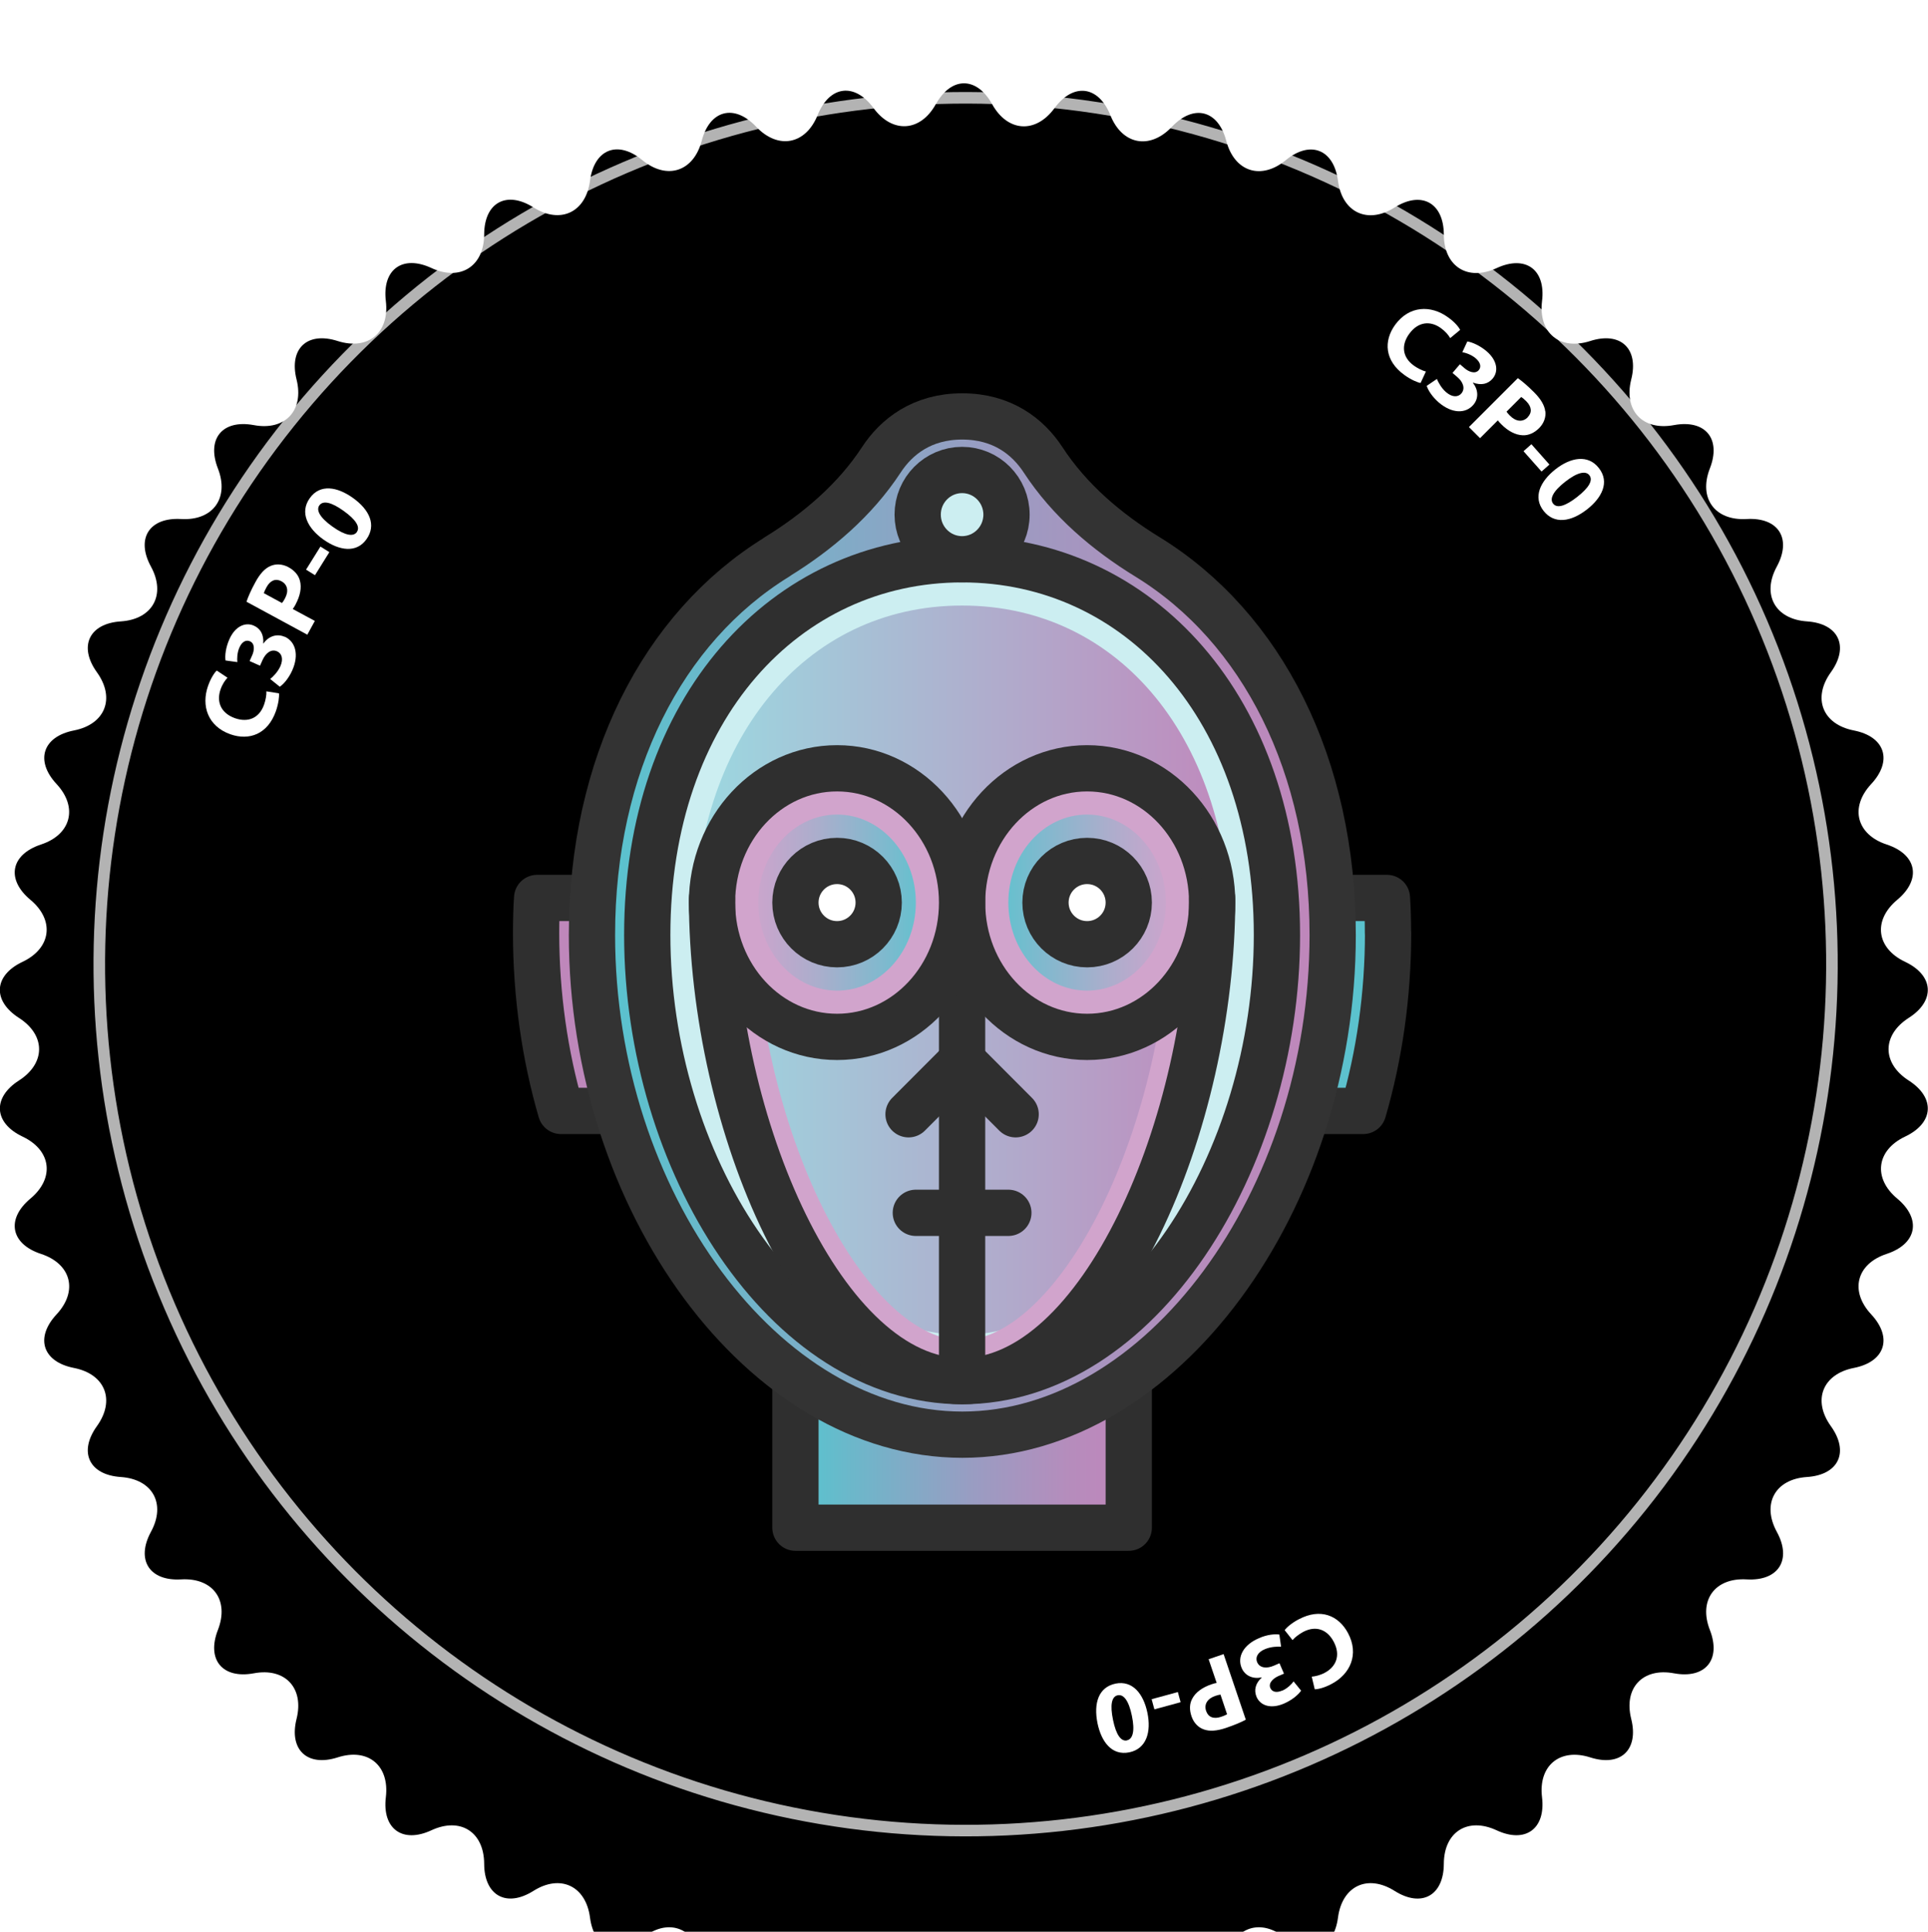 <?xml version="1.0" encoding="UTF-8"?><svg id="c3po" xmlns="http://www.w3.org/2000/svg" xmlns:xlink="http://www.w3.org/1999/xlink" viewBox="0 0 166.69 167.01"><defs><style>.cls-1{fill:url(#linear-gradient-2);}.cls-2,.cls-3{fill:#cceef1;}.cls-4,.cls-5{fill:#fff;}.cls-5,.cls-6,.cls-7,.cls-8,.cls-9,.cls-10,.cls-3{stroke-linejoin:round;stroke-width:4px;}.cls-5,.cls-6,.cls-7,.cls-9,.cls-3{stroke:#2f2f2f;}.cls-5,.cls-6,.cls-8,.cls-9,.cls-3{stroke-linecap:round;}.cls-6,.cls-8,.cls-11{fill:none;}.cls-12{filter:url(#drop-shadow-1);}.cls-7{fill:url(#linear-gradient);}.cls-8{stroke:#d1a4cc;}.cls-11{opacity:.7;stroke:#fff;stroke-miterlimit:10;}.cls-13{fill:#d1a4cc;}.cls-9{fill:url(#New_Gradient_Swatch_2);}.cls-10{fill:url(#New_Gradient_Swatch_2-2);stroke:#333;}.cls-14{fill:url(#linear-gradient-3);}.cls-15{fill:url(#linear-gradient-4);}

      /* these are my interactive overrides */
      #smalltext { transition: all 0.5s ease; transform-origin: 50%;}

      #c3po:hover #bg_circle { fill: DarkCyan; }

      #c3po:hover #smalltext { fill: red; transform: rotate(170deg); }


</style>

    <script>
      // select elements you want to interact with first
      let theBadge = document.querySelector('#c3po');

      // functions always go in the middle
      function logMyId() {        
        console.log(this.id);
      }

      // event handling at the bottom
      theBadge.addEventListener('click', logMyId);
    </script>

<filter id="drop-shadow-1" filterUnits="userSpaceOnUse"><feOffset dx="0" dy="7.2"/><feGaussianBlur result="blur" stdDeviation="7.2"/><feFlood flood-color="#000" flood-opacity=".75"/><feComposite in2="blur" operator="in"/><feComposite in="SourceGraphic"/></filter><linearGradient id="New_Gradient_Swatch_2" x1="68.77" y1="125.26" x2="97.59" y2="125.26" gradientUnits="userSpaceOnUse"><stop offset="0" stop-color="#56c5cf"/><stop offset=".17" stop-color="#6cb7ca"/><stop offset=".54" stop-color="#9a9cc2"/><stop offset=".83" stop-color="#b68cbc"/><stop offset="1" stop-color="#c186bb"/></linearGradient><linearGradient id="linear-gradient" x1="46.35" y1="86.83" x2="120.01" y2="86.83" gradientUnits="userSpaceOnUse"><stop offset="0" stop-color="#c186bb"/><stop offset=".17" stop-color="#b68cbc"/><stop offset=".46" stop-color="#9a9cc2"/><stop offset=".83" stop-color="#6cb7ca"/><stop offset="1" stop-color="#56c5cf"/></linearGradient><linearGradient id="New_Gradient_Swatch_2-2" x1="51.16" y1="80.01" x2="115.2" y2="80.01" xlink:href="#New_Gradient_Swatch_2"/><linearGradient id="linear-gradient-2" x1="57.96" y1="83.87" x2="108.4" y2="83.87" gradientUnits="userSpaceOnUse"><stop offset="0" stop-color="#9adce2"/><stop offset="1" stop-color="#c186bb"/></linearGradient><linearGradient id="linear-gradient-3" x1="85.18" y1="78.03" x2="102.8" y2="78.03" gradientUnits="userSpaceOnUse"><stop offset="0" stop-color="#56c5cf"/><stop offset=".25" stop-color="#7cbace"/><stop offset=".59" stop-color="#aaaecc"/><stop offset=".85" stop-color="#c6a6cc"/><stop offset="1" stop-color="#d1a4cc"/></linearGradient><linearGradient id="linear-gradient-4" x1="63.56" y1="78.03" x2="81.18" y2="78.03" gradientUnits="userSpaceOnUse"><stop offset="0" stop-color="#d1a4cc"/><stop offset=".15" stop-color="#c6a6cc"/><stop offset=".41" stop-color="#aaaecc"/><stop offset=".75" stop-color="#7cbace"/><stop offset="1" stop-color="#56c5cf"/></linearGradient></defs><g id="newBadge"><path id="bg_circle" class="cls-12" d="M80.91,1.81c1.34-2.41,3.53-2.41,4.87,0,1.34,2.41,3.76,2.56,5.39,.34,1.63-2.22,3.8-1.95,4.83,.61,1.02,2.56,3.41,3.01,5.31,1.01,1.9-2,4.01-1.46,4.71,1.21,.7,2.67,3.01,3.42,5.14,1.67,2.13-1.75,4.16-.94,4.52,1.79,.36,2.73,2.56,3.77,4.89,2.3,2.33-1.47,4.25-.41,4.26,2.34,.01,2.76,2.07,4.06,4.56,2.9,2.5-1.16,4.27,.12,3.93,2.86-.33,2.74,1.54,4.29,4.17,3.44,2.62-.84,4.22,.66,3.54,3.33-.67,2.67,.99,4.45,3.7,3.94,2.71-.5,4.1,1.18,3.1,3.75-1,2.57,.43,4.53,3.18,4.37,2.75-.16,3.92,1.69,2.61,4.11-1.32,2.42-.15,4.55,2.6,4.74,2.75,.18,3.68,2.17,2.07,4.4-1.61,2.24-.72,4.5,1.99,5.03,2.7,.53,3.38,2.61,1.5,4.63-1.88,2.02-1.27,4.37,1.34,5.23,2.62,.86,3.03,3.01,.91,4.78-2.12,1.77-1.81,4.18,.68,5.36,2.49,1.18,2.63,3.37,.31,4.85-2.32,1.49-2.32,3.92,0,5.41,2.32,1.49,2.18,3.67-.31,4.85-2.49,1.18-2.79,3.6-.68,5.36,2.12,1.77,1.71,3.91-.91,4.78-2.62,.86-3.22,3.22-1.34,5.23,1.88,2.02,1.2,4.1-1.5,4.63-2.7,.53-3.6,2.79-1.99,5.03,1.61,2.24,.68,4.22-2.07,4.4-2.75,.18-3.92,2.32-2.6,4.74,1.32,2.42,.14,4.27-2.61,4.11-2.75-.16-4.18,1.81-3.18,4.37,1,2.57-.39,4.25-3.1,3.75-2.71-.51-4.37,1.27-3.7,3.94,.67,2.67-.92,4.17-3.54,3.33-2.62-.84-4.5,.71-4.17,3.44,.33,2.74-1.44,4.02-3.93,2.86-2.5-1.16-4.55,.14-4.56,2.9-.01,2.76-1.93,3.81-4.26,2.34-2.33-1.47-4.53-.43-4.89,2.3-.36,2.73-2.39,3.54-4.52,1.79-2.13-1.75-4.45-1-5.14,1.67-.7,2.67-2.81,3.21-4.71,1.21-1.9-2-4.28-1.54-5.31,1.01-1.03,2.56-3.2,2.83-4.83,.61-1.63-2.22-4.06-2.07-5.39,.34-1.34,2.41-3.53,2.41-4.87,0-1.34-2.41-3.77-2.56-5.39-.34-1.63,2.22-3.8,1.95-4.83-.61-1.02-2.56-3.41-3.01-5.31-1.01-1.89,2-4.01,1.46-4.71-1.21-.7-2.67-3.01-3.42-5.14-1.67-2.13,1.75-4.16,.94-4.52-1.79-.36-2.73-2.56-3.77-4.89-2.3-2.33,1.47-4.25,.41-4.26-2.34-.01-2.76-2.06-4.06-4.56-2.9-2.5,1.16-4.27-.12-3.94-2.86,.33-2.74-1.54-4.29-4.17-3.44-2.62,.84-4.22-.66-3.55-3.33,.67-2.67-.99-4.45-3.7-3.94-2.71,.5-4.1-1.18-3.1-3.75,1-2.57-.43-4.53-3.18-4.37-2.75,.16-3.92-1.69-2.61-4.11,1.32-2.42,.15-4.55-2.6-4.74-2.75-.18-3.68-2.16-2.07-4.4,1.61-2.24,.72-4.5-1.99-5.03-2.71-.53-3.38-2.61-1.5-4.63,1.88-2.02,1.27-4.37-1.35-5.23-2.62-.86-3.03-3.01-.91-4.78,2.12-1.77,1.81-4.18-.68-5.36-2.49-1.18-2.62-3.37-.31-4.85,2.32-1.49,2.32-3.92,0-5.41-2.32-1.49-2.18-3.67,.31-4.85,2.49-1.18,2.79-3.6,.68-5.36-2.12-1.77-1.71-3.91,.91-4.78,2.62-.86,3.22-3.22,1.35-5.23-1.88-2.02-1.2-4.1,1.5-4.63,2.71-.53,3.6-2.79,1.99-5.03-1.61-2.24-.68-4.22,2.07-4.4,2.75-.18,3.92-2.32,2.6-4.74-1.32-2.42-.14-4.27,2.61-4.11,2.75,.16,4.18-1.81,3.18-4.37-1-2.57,.39-4.25,3.1-3.75,2.71,.51,4.37-1.27,3.7-3.94-.67-2.67,.92-4.17,3.55-3.33,2.63,.84,4.5-.71,4.17-3.45-.33-2.74,1.44-4.02,3.94-2.86,2.5,1.16,4.55-.14,4.56-2.9,.01-2.76,1.93-3.81,4.26-2.34,2.33,1.47,4.53,.43,4.89-2.3,.36-2.73,2.39-3.54,4.52-1.79,2.13,1.75,4.44,1,5.14-1.67,.7-2.67,2.82-3.21,4.71-1.21,1.9,2,4.28,1.54,5.31-1.01,1.03-2.56,3.2-2.83,4.83-.61,1.63,2.22,4.06,2.07,5.39-.34Z"/></g><g id="bg_circle-2"><polyline class="cls-9" points="68.77 118.46 68.77 132.07 97.59 132.07 97.59 118.46"/><path class="cls-7" d="M120.01,80.66c0,5.34-.75,10.58-2.15,15.38H48.5c-1.4-4.8-2.15-10.04-2.15-15.38,0-1.03,.03-2.23,.09-3.03H119.91c.06,.8,.09,1.99,.09,3.03Z"/><path class="cls-10" d="M67.16,48.15c3.54-2.18,6.76-4.92,9.04-8.4,1.3-1.99,3.52-3.75,6.99-3.75,3.47,0,5.69,1.76,6.99,3.75,2.28,3.49,5.5,6.23,9.04,8.4,9.91,6.1,16,18.04,16,32.68,0,23.04-14.85,43.2-32.02,43.2s-32.02-20.16-32.02-43.2c0-14.64,6.08-26.58,16-32.68Z"/><g><path class="cls-1" d="M83.18,117.4c-13.43,0-25.22-17.09-25.22-36.57,0-17.66,10.61-30.48,25.22-30.48s25.22,12.82,25.22,30.48c0,19.48-11.79,36.57-25.22,36.57Z"/><path class="cls-2" d="M83.18,52.35c13.67,0,23.22,11.71,23.22,28.48,0,8.79-2.62,17.68-7.2,24.39-4.47,6.56-10.16,10.18-16.02,10.18s-11.55-3.61-16.02-10.18c-4.57-6.71-7.2-15.6-7.2-24.39,0-16.77,9.55-28.48,23.22-28.48m0-4c-15.25,0-27.22,12.86-27.22,32.48s11.97,38.57,27.22,38.57,27.22-18.95,27.22-38.57-11.97-32.48-27.22-32.48h0Z"/><path class="cls-6" d="M110.4,80.83c0,19.62-11.97,38.57-27.22,38.57s-27.22-18.95-27.22-38.57,11.97-32.48,27.22-32.48,27.22,12.86,27.22,32.48Z"/></g><path class="cls-8" d="M63.16,77.7c0,20.26,9.91,40.16,20.01,40.16s20.01-19.89,20.01-40.16"/><line class="cls-6" x1="83.18" y1="78.43" x2="83.18" y2="119.26"/><g><path class="cls-14" d="M93.99,87.64c-4.86,0-8.81-4.31-8.81-9.61s3.95-9.61,8.81-9.61,8.81,4.31,8.81,9.61-3.95,9.61-8.81,9.61Z"/><path class="cls-13" d="M93.99,70.42c3.75,0,6.81,3.41,6.81,7.61s-3.05,7.61-6.81,7.61-6.81-3.41-6.81-7.61,3.05-7.61,6.81-7.61m0-4c-5.97,0-10.81,5.2-10.81,11.61s4.84,11.61,10.81,11.61,10.81-5.2,10.81-11.61-4.84-11.61-10.81-11.61h0Z"/><ellipse class="cls-6" cx="93.99" cy="78.03" rx="10.81" ry="11.61"/></g><g><path class="cls-15" d="M72.37,87.64c-4.86,0-8.81-4.31-8.81-9.61s3.95-9.61,8.81-9.61,8.81,4.31,8.81,9.61-3.95,9.61-8.81,9.61Z"/><path class="cls-13" d="M72.37,70.42c3.75,0,6.81,3.41,6.81,7.61s-3.05,7.61-6.81,7.61-6.81-3.41-6.81-7.61,3.05-7.61,6.81-7.61m0-4c-5.97,0-10.81,5.2-10.81,11.61s4.84,11.61,10.81,11.61,10.81-5.2,10.81-11.61-4.84-11.61-10.81-11.61h0Z"/><ellipse class="cls-6" cx="72.37" cy="78.03" rx="10.81" ry="11.61"/></g><circle class="cls-5" cx="93.99" cy="78.03" r="3.6"/><line class="cls-6" x1="87.81" y1="96.33" x2="83.18" y2="91.69"/><path class="cls-6" d="M61.56,77.7c0,19.59,9.68,41.7,21.62,41.7,11.94,0,21.62-22.11,21.62-41.7"/><circle class="cls-5" cx="72.37" cy="78.03" r="3.6"/><line class="cls-6" x1="78.55" y1="96.33" x2="83.18" y2="91.69"/><ellipse class="cls-3" cx="83.18" cy="44.49" rx="3.84" ry="3.86"/><line class="cls-6" x1="79.18" y1="104.85" x2="87.18" y2="104.85"/></g><g id="smalltext"><g id="smalltext-2"><path class="cls-4" d="M121.84,28.86c.79-1.09,1.86-1.13,2.74-.49,.4,.29,.65,.6,.8,.86l.86-.71c-.12-.25-.47-.68-1.05-1.09-1.48-1.07-3.35-1.02-4.57,.65-1.01,1.4-.91,3.1,.79,4.33,.59,.43,1.14,.65,1.41,.7l.46-.99c-.29-.07-.7-.27-1.04-.51-.99-.72-1.12-1.75-.41-2.74Z"/><path class="cls-4" d="M127.35,33.08h.01c.71,.26,1.29,.12,1.69-.35,.52-.61,.42-1.56-.53-2.37-.58-.49-1.25-.78-1.66-.84l-.43,.93c.27,.04,.79,.21,1.16,.53,.44,.38,.48,.76,.26,1.02-.32,.37-.88,.13-1.22-.16l-.41-.35-.64,.75,.42,.36c.46,.39,.72,.96,.35,1.41-.28,.33-.78,.36-1.32-.1-.42-.36-.7-.9-.8-1.15l-.88,.6c.12,.38,.48,.95,1.05,1.44,1.13,.96,2.31,.98,2.98,.2,.5-.58,.41-1.35-.04-1.91Z"/><path class="cls-4" d="M133.6,35.57c-.06-.52-.37-1.06-.97-1.66-.59-.59-1.05-.97-1.4-1.22l-4.23,4.23,.96,.96,1.54-1.54c.07,.1,.18,.22,.31,.35,.57,.57,1.21,.92,1.85,.94,.49,.02,.99-.2,1.41-.62,.42-.42,.6-.96,.54-1.45Zm-1.52,.51c-.43,.43-1.01,.38-1.53-.14-.14-.14-.23-.25-.3-.35l1.27-1.27c.09,.05,.24,.17,.43,.36,.49,.49,.52,.99,.13,1.39Z"/><rect class="cls-4" x="132.39" y="38.42" width=".91" height="2.35" transform="translate(7.19 98.13) rotate(-41.58)"/><path class="cls-4" d="M138.23,40.46c-.93-1.19-2.43-.93-3.76,.12-1.3,1.03-1.95,2.39-1.02,3.58,.92,1.17,2.35,.98,3.77-.13,1.26-.99,1.98-2.34,1.01-3.57Zm-1.87,2.5c-1.05,.82-1.75,1-2.08,.58-.32-.41-.02-1.06,1.04-1.89,1.07-.84,1.78-.96,2.09-.57,.34,.43-.02,1.07-1.04,1.87Z"/><path class="cls-4" d="M112.32,139.97c-.65,.34-1.09,.73-1.25,.96l.68,.86c.19-.23,.55-.51,.92-.71,1.08-.57,2.07-.23,2.64,.85,.63,1.19,.19,2.17-.77,2.68-.43,.23-.83,.31-1.13,.34l.26,1.09c.27,0,.82-.12,1.45-.46,1.62-.85,2.4-2.56,1.43-4.39-.81-1.53-2.38-2.19-4.24-1.21Z"/><path class="cls-4" d="M110.86,146.15c-.53,.23-.89,.1-1.03-.22-.19-.45,.27-.84,.69-1.03l.49-.21-.39-.9-.51,.22c-.56,.24-1.19,.22-1.42-.31-.17-.4,.02-.86,.68-1.13,.51-.22,1.12-.23,1.39-.21l-.15-1.05c-.4-.06-1.06,0-1.76,.31-1.36,.58-1.9,1.63-1.5,2.58,.3,.71,1.03,.97,1.73,.81v.02c-.55,.51-.68,1.1-.44,1.67,.32,.74,1.21,1.07,2.36,.58,.7-.3,1.25-.77,1.49-1.12l-.65-.8c-.16,.23-.54,.61-.98,.8Z"/><path class="cls-4" d="M104.49,143.43l.7,2.06c-.12,.02-.28,.06-.45,.12-.76,.26-1.36,.67-1.66,1.24-.24,.43-.26,.97-.06,1.54,.19,.56,.59,.96,1.06,1.12,.49,.18,1.12,.14,1.92-.13,.79-.27,1.34-.51,1.71-.71l-1.92-5.67-1.29,.44Zm1.09,4.99c-.66,.22-1.12,.03-1.3-.5-.2-.58,.11-1.08,.8-1.31,.19-.06,.33-.1,.44-.11l.57,1.7c-.09,.05-.26,.14-.52,.22Z"/><rect class="cls-4" x="99.64" y="146.58" width="2.35" height=".91" transform="translate(-35.08 31.64) rotate(-15.23)"/><path class="cls-4" d="M96.45,145.55c-1.46,.3-1.92,1.67-1.56,3.44,.33,1.57,1.22,2.81,2.75,2.5,1.48-.31,1.91-1.76,1.56-3.43-.34-1.62-1.27-2.81-2.76-2.51Zm.99,4.91c-.53,.11-.95-.5-1.21-1.77-.27-1.3-.12-2.02,.4-2.13,.51-.11,.96,.45,1.23,1.77,.28,1.33,.07,2.02-.42,2.12Z"/><path class="cls-4" d="M23.03,59.77c.02,.29-.06,.75-.2,1.15-.41,1.15-1.36,1.57-2.51,1.17-1.27-.45-1.61-1.47-1.25-2.49,.16-.46,.39-.79,.6-1.01l-.93-.62c-.2,.18-.51,.65-.75,1.32-.61,1.73-.02,3.5,1.93,4.19,1.63,.57,3.23-.01,3.93-1.99,.24-.69,.3-1.28,.27-1.55l-1.08-.17Z"/><path class="cls-4" d="M24.6,55.05c-.7-.31-1.42-.01-1.82,.58h-.02c.06-.76-.24-1.29-.81-1.54-.73-.33-1.62,.04-2.12,1.18-.31,.69-.4,1.42-.33,1.83l1.02,.14c-.03-.28-.02-.82,.18-1.26,.23-.53,.59-.68,.91-.54,.45,.2,.38,.8,.19,1.22l-.22,.49,.9,.4,.23-.51c.25-.55,.72-.97,1.25-.73,.4,.18,.56,.65,.28,1.29-.23,.51-.66,.93-.88,1.1l.83,.67c.33-.22,.77-.73,1.08-1.42,.6-1.35,.28-2.49-.66-2.91Z"/><path class="cls-4" d="M25.56,52.24c.38-.71,.54-1.42,.37-2.04-.12-.48-.48-.89-1-1.17s-1.09-.3-1.54-.1c-.48,.2-.91,.66-1.31,1.4-.4,.73-.63,1.28-.77,1.69l5.26,2.85,.65-1.19-1.91-1.03c.08-.1,.16-.24,.25-.4Zm-.93-.49c-.1,.18-.17,.29-.25,.38l-1.57-.85c.03-.1,.1-.28,.23-.51,.33-.61,.8-.78,1.29-.52,.54,.29,.65,.86,.3,1.5Z"/><rect class="cls-4" x="26.3" y="48.04" width="2.35" height=".91" transform="translate(-28.22 46.15) rotate(-58.06)"/><path class="cls-4" d="M30.49,43.03c-1.31-.93-2.81-1.23-3.71,.04-.88,1.23-.2,2.59,1.19,3.58,1.35,.95,2.85,1.2,3.72-.04,.86-1.22,.27-2.54-1.2-3.58Zm.37,2.96c-.3,.43-1.01,.32-2.11-.46-1.11-.79-1.43-1.43-1.14-1.84,.32-.44,1.04-.28,2.09,.47,1.08,.77,1.46,1.4,1.15,1.83Z"/></g><circle id="bg_circle-3" class="cls-11" cx="83.49" cy="83.36" r="74.9" transform="translate(-11.52 153.31) rotate(-81.32)"/></g></svg>